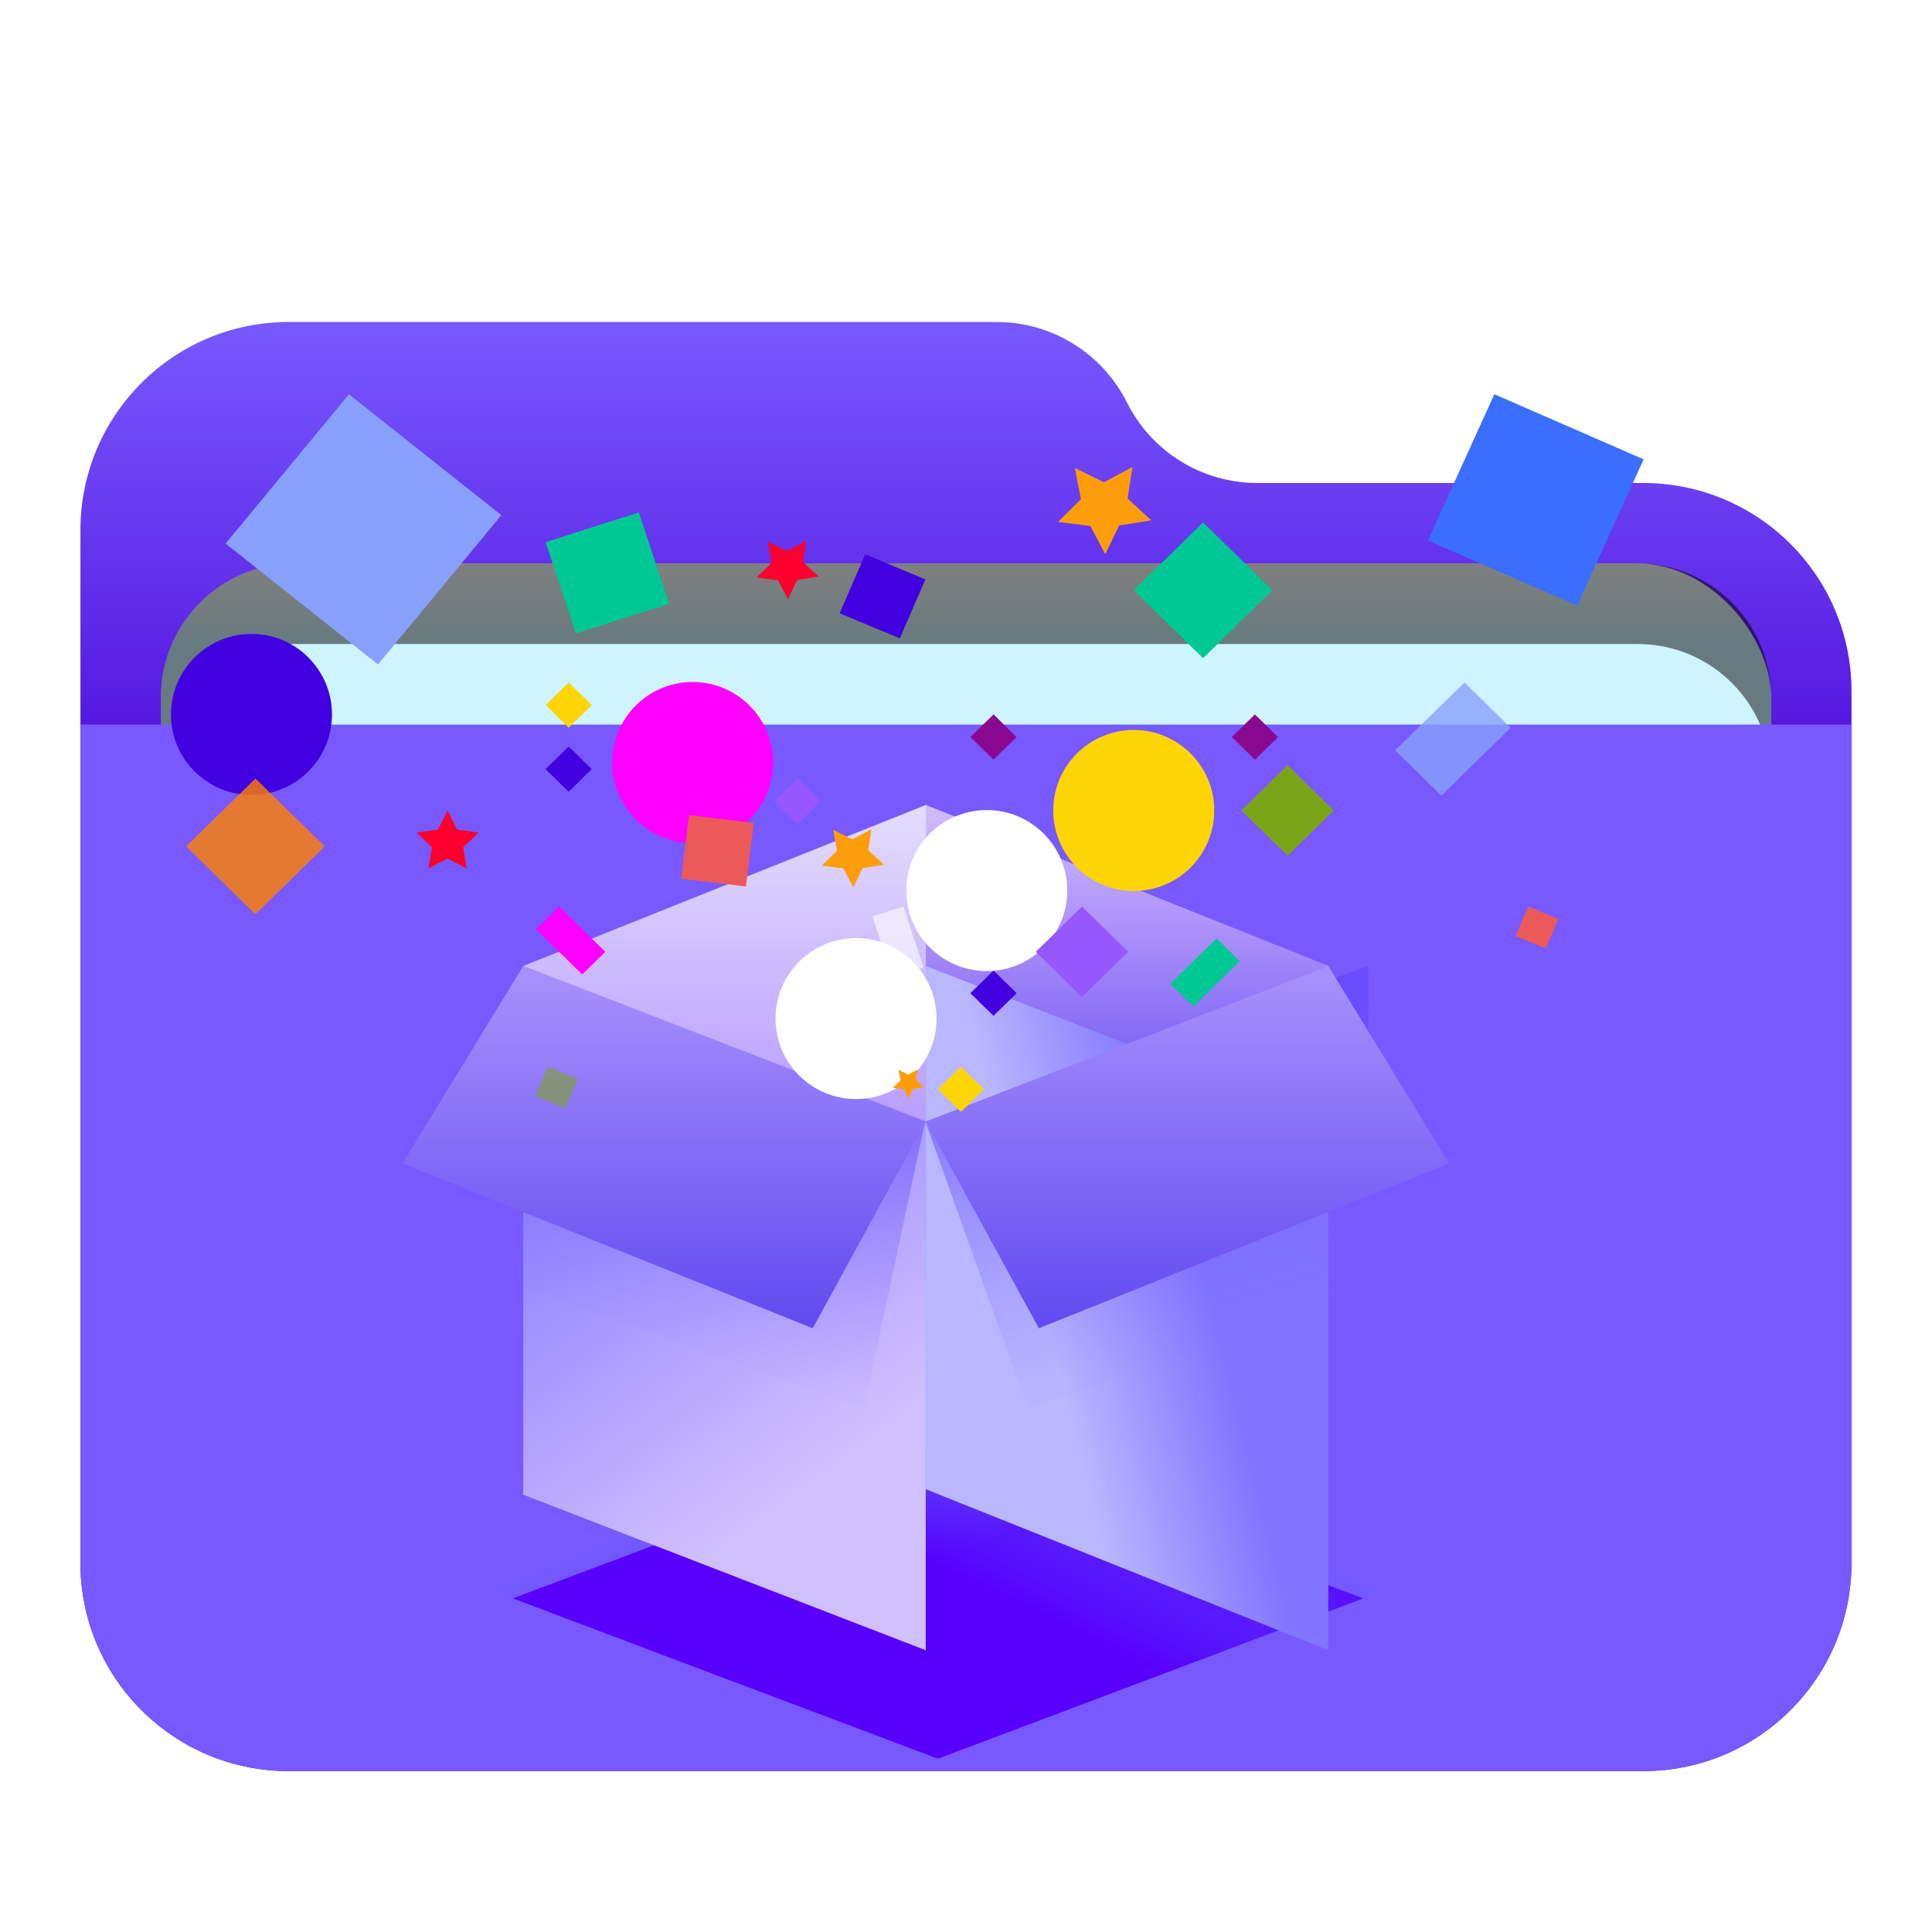 <svg width="24" height="24" version="1.1" viewBox="0 0 24 24" xmlns="http://www.w3.org/2000/svg" xmlns:xlink="http://www.w3.org/1999/xlink">
<defs>
<filter id="folder-applications-stack-a" x="-11.4%" y="-13.2%" width="122.7%" height="126.3%">
<feOffset in="SourceAlpha" result="shadowOffsetOuter1"/>
<feGaussianBlur in="shadowOffsetOuter1" result="shadowBlurOuter1" stdDeviation=".5"/>
<feComposite in="shadowBlurOuter1" in2="SourceAlpha" operator="out" result="shadowBlurOuter1"/>
<feColorMatrix in="shadowBlurOuter1" result="shadowMatrixOuter1" values="0 0 0 0 0   0 0 0 0 0   0 0 0 0 0  0 0 0 0.15 0"/>
<feMerge>
<feMergeNode in="shadowMatrixOuter1"/>
<feMergeNode in="SourceGraphic"/>
</feMerge>
</filter>
<linearGradient id="folder-applications-stack-i" x1="66.942%" x2="46.177%" y1="57.088%" y2="40.586%">
<stop stop-color="#5700FC" offset="0"/>
<stop stop-color="#5867FF" stop-opacity="0" offset="1"/>
</linearGradient>
<linearGradient id="folder-applications-stack-j" x1="6.672" x2="4.616" y1="6.897" y2="2.161" gradientTransform="scale(.767 1.304)" gradientUnits="userSpaceOnUse">
<stop stop-color="#D1C0FF" offset="0"/>
<stop stop-color="#8375FF" offset="1"/>
</linearGradient>
<linearGradient id="folder-applications-stack-k" x1="4.996" x2="4.191" y1="3.678" y2="6.875" gradientTransform="scale(.953 1.049)" gradientUnits="userSpaceOnUse">
<stop stop-color="#5C3FFF" offset="0"/>
<stop stop-color="#816AFF" stop-opacity=".054" offset="1"/>
</linearGradient>
<linearGradient id="folder-applications-stack-l" x1="50%" x2="50%" y1="-22.147%" y2="100%">
<stop stop-color="#B6A2FF" offset="0"/>
<stop stop-color="#6249F0" offset="1"/>
</linearGradient>
<linearGradient id="folder-applications-stack-m" x1="4.234" x2="4.234" y1=".689" y2="25.319" gradientTransform="scale(1.595 .627)" gradientUnits="userSpaceOnUse">
<stop stop-color="#FFF" stop-opacity=".8" offset="0"/>
<stop stop-color="#882AFF" stop-opacity=".117" offset="1"/>
</linearGradient>
<linearGradient id="folder-applications-stack-n" x1="8.275" x2="8.275" y1="-.507" y2="4.955" gradientTransform="scale(1.118 .894)" gradientUnits="userSpaceOnUse">
<stop stop-color="#CAA2FF" stop-opacity=".3" offset="0"/>
<stop stop-color="#6249F0" offset="1"/>
</linearGradient>
<linearGradient id="folder-applications-stack-o" x1="10.849" x2="13.191" y1="5.489" y2="4.505" gradientTransform="scale(.767 1.304)" gradientUnits="userSpaceOnUse">
<stop stop-color="#B9B7FF" offset="0"/>
<stop stop-color="#8174FF" offset="1"/>
</linearGradient>
<linearGradient id="folder-applications-stack-p" x1="10.179" x2="9.156" y1="3.863" y2="7.212" gradientTransform="scale(1 1)" gradientUnits="userSpaceOnUse">
<stop stop-color="#5C3FFF" offset="0"/>
<stop stop-color="#816AFF" stop-opacity=".054" offset="1"/>
</linearGradient>
<linearGradient id="linearGradient919" x1="9.95" x2="9.95" y1="-3.6331e-14" y2="7.556" gradientTransform="matrix(1.105 0 0 .905 1 4)" gradientUnits="userSpaceOnUse">
<stop stop-color="#7859ff" offset="0"/>
<stop stop-color="#4900d4" offset="1"/>
</linearGradient>
<filter id="folder-24-a" x="-.114" y="-.139" width="1.227" height="1.278">
<feOffset in="SourceAlpha" result="shadowOffsetOuter1"/>
<feGaussianBlur in="shadowOffsetOuter1" result="shadowBlurOuter1" stdDeviation=".5"/>
<feComposite in="shadowBlurOuter1" in2="SourceAlpha" operator="out" result="shadowBlurOuter1"/>
<feColorMatrix in="shadowBlurOuter1" result="shadowMatrixOuter1" values="0 0 0 0 0   0 0 0 0 0   0 0 0 0 0  0 0 0 0.15 0"/>
<feMerge>
<feMergeNode in="shadowMatrixOuter1"/>
<feMergeNode in="SourceGraphic"/>
</feMerge>
</filter>
<filter id="filter1010" x="-.059" y="-.147" width="1.118" height="1.294" color-interpolation-filters="sRGB">
<feGaussianBlur stdDeviation="0.49"/>
</filter>
<linearGradient id="linearGradient968" x1="-13" x2="-13" y1="16" y2="17" gradientTransform="translate(26 -9)" gradientUnits="userSpaceOnUse">
<stop stop-color="#fff" offset="0"/>
<stop stop-color="#cef5ff" offset="1"/>
</linearGradient>
<radialGradient id="radialGradient923" cx="8.456" cy=".894" r="19.907" gradientTransform="matrix(.781 0 0 .769 5.397 8.313)" gradientUnits="userSpaceOnUse">
<stop stop-color="#7859ff" offset="0"/>
<stop stop-color="#7859ff" offset="1"/>
</radialGradient>
<linearGradient id="linearGradient1083" x1="6.34" x2="4.373" y1="24.204" y2="22.641" gradientTransform="scale(1.63 .614)" gradientUnits="userSpaceOnUse" xlink:href="#folder-applications-stack-i"/>
<linearGradient id="linearGradient1085" x1="9.329" x2="7.362" y1="24.204" y2="22.641" gradientTransform="scale(1.63 .614)" gradientUnits="userSpaceOnUse" xlink:href="#folder-applications-stack-i"/>
<linearGradient id="linearGradient1087" x1="2.914" x2="2.914" y1="1.725" y2="8.331" gradientTransform="scale(1.202 .832)" gradientUnits="userSpaceOnUse" xlink:href="#folder-applications-stack-l"/>
<linearGradient id="linearGradient1089" x1="8.322" x2="8.322" y1="1.725" y2="8.331" gradientTransform="scale(1.202 .832)" gradientUnits="userSpaceOnUse" xlink:href="#folder-applications-stack-l"/>
</defs>
<path d="m14 5c0.306 0.613 0.933 1 1.618 1h4.796c1.428 0 2.586 1.158 2.586 2.586v10.829c0 1.428-1.158 2.586-2.586 2.586h-16.829c-1.428 0-2.586-1.158-2.586-2.586v-12.829c0-1.428 1.158-2.586 2.586-2.586h8.796c0.685 0 1.312 0.387 1.618 1z" fill="url(#linearGradient919)" fill-rule="evenodd" filter="url(#folder-24-a)"/>
<rect x="2" y="7" width="20" height="8" rx="1.657" ry="1.657" fill-opacity=".2" fill-rule="evenodd" filter="url(#filter1010)" style="paint-order:stroke fill markers"/>
<rect x="2" y="7" width="20" height="8" rx="1.657" ry="1.657" fill="url(#linearGradient968)" fill-rule="evenodd" style="paint-order:stroke fill markers"/>
<path d="M 3.658,7 C 2.74,7 2,7.74 2,8.658 v 1 C 2,8.74 2.74,8 3.658,8 h 16.684 c 0.918,0 1.658,0.74 1.658,1.658 v -1 C 22,7.74 21.26,7 20.342,7 Z" fill-rule="evenodd" opacity=".5" style="paint-order:stroke fill markers"/>
<path d="m1 9.001h22v10.414c0 1.428-1.158 2.586-2.586 2.586h-16.829c-1.428 0-2.586-1.158-2.586-2.586z" fill="url(#radialGradient923)" fill-rule="evenodd" filter="url(#folder-24-a)"/>
<polygon transform="translate(1.5,4.5)" points="0 13.523 10.152 17.345 15.434 15.356 5.281 11.534" fill="url(#linearGradient1083)" fill-rule="evenodd" filter="url(#folder-applications-stack-a)"/>
<polygon transform="matrix(-1,0,0,1,26.676,4.5)" points="20.305 15.356 10.152 11.534 4.871 13.523 15.024 17.345" fill="url(#linearGradient1085)" fill-rule="evenodd" filter="url(#folder-applications-stack-a)"/>
<g transform="translate(4.748,9.568)" fill-rule="evenodd" filter="url(#folder-applications-stack-a)">
<polygon points="1.752 2.432 6.752 4.364 6.752 10.932 1.752 9" fill="url(#folder-applications-stack-j)"/>
<polygon points="1.752 2.432 6.748 4.346 5.983 7.932 1.752 6.421" fill="url(#folder-applications-stack-k)" opacity=".5"/>
<polygon points="1.752 2.432 6.752 4.364 5.348 6.932 0.252 4.886" fill="url(#linearGradient1087)"/>
<polygon points="1.752 2.432 6.752 4.364 11.752 2.432 6.752 0.432" fill="url(#folder-applications-stack-m)"/>
<polygon points="6.756 0.432 6.752 4.432 11.752 2.432" fill="url(#folder-applications-stack-n)"/>
<polygon points="6.752 2.432 11.752 4.364 11.752 10.932 6.752 8.932" fill="url(#folder-applications-stack-o)"/>
<polygon transform="matrix(-1,0,0,1,19,0)" points="6.748 2.432 12.252 4.365 10.979 7.932 6.748 6.421" fill="url(#folder-applications-stack-p)" opacity=".5"/>
<polygon transform="matrix(-1,0,0,1,20.005,0)" points="8.252 2.432 13.252 4.364 11.848 6.932 6.752 4.886" fill="url(#linearGradient1089)"/>
</g>
<g transform="translate(2.312,4.5)" fill-rule="evenodd" filter="url(#folder-applications-stack-a)">
<circle cx="11.772" cy="5.568" r="1" fill="#ffd506"/>
<circle cx="6.292" cy="4.972" r="1" fill="#ff00fe"/>
<circle cx=".812" cy="4.375" r="1" fill="#4000e0"/>
<polygon transform="rotate(23,8.651,2.908)" points="8.249 2.512 9.059 2.506 9.053 3.304 8.243 3.31" fill="#4000e0"/>
<polygon transform="rotate(23,16.781,7.022)" points="16.58 6.824 16.985 6.821 16.982 7.22 16.577 7.223" fill="#eb5959"/>
<polygon transform="rotate(45,10.03,7.838)" points="9.831 7.639 10.233 7.635 10.228 8.037 9.827 8.041" fill="#4000e0"/>
<polygon transform="rotate(45,9.624,9.031)" points="9.425 8.832 9.827 8.828 9.823 9.23 9.421 9.234" fill="#ffd506"/>
<circle cx="9.946" cy="6.563" r="1" fill="#fff"/>
<circle cx="8.322" cy="8.153" r="1" fill="#fff"/>
<polygon transform="rotate(45,10.03,4.656)" points="9.831 4.457 10.233 4.453 10.228 4.855 9.827 4.859" fill="#8a0991"/>
<polygon transform="rotate(72,8.843,7.201)" points="8.446 7.001 9.243 6.996 9.241 7.401 8.444 7.406" fill="#fff" opacity=".6"/>
<polygon transform="rotate(45,4.752,5.054)" points="4.554 4.855 4.955 4.851 4.951 5.253 4.549 5.257" fill="#4000e0"/>
<polygon transform="rotate(45,7.594,5.452)" points="7.395 5.253 7.797 5.249 7.793 5.651 7.391 5.655" fill="#9757ff"/>
<polygon transform="rotate(45,4.752,4.259)" points="4.554 4.06 4.955 4.056 4.951 4.457 4.549 4.461" fill="#ffd506"/>
<polygon transform="rotate(45,13.683,5.568)" points="13.285 5.17 14.089 5.162 14.081 5.966 13.277 5.974" fill="#7dac00" opacity=".9"/>
<polygon transform="rotate(45,13.277,4.656)" points="13.078 4.457 13.48 4.453 13.476 4.855 13.074 4.859" fill="#8a0991"/>
<polygon transform="rotate(45,12.658,7.58)" points="12.461 7.181 12.863 7.177 12.855 7.981 12.453 7.985" fill="#00c894"/>
<polygon transform="rotate(45,11.129,7.324)" points="10.731 6.926 11.534 6.918 11.526 7.722 10.723 7.73" fill="#9757ff"/>
<polygon transform="rotate(45,12.633,2.832)" points="12.037 2.236 13.242 2.223 13.23 3.429 12.024 3.441" fill="#00c894"/>
<polygon transform="rotate(24,16.766,1.71)" points="15.762 0.72 17.785 0.705 17.769 2.701 15.747 2.716" fill="#396eff"/>
<polygon transform="rotate(-51,2.203,2.076)" points="0.988 0.856 3.394 0.88 3.418 3.296 1.012 3.272" fill="#88a1ff"/>
<polygon transform="rotate(45 .861 6.014)" points="0.265 5.418 1.47 5.405 1.458 6.611 0.252 6.623" fill="#ff8100" fill-opacity=".8"/>
<polygon transform="rotate(23,4.603,9.01)" points="4.402 8.813 4.807 8.81 4.804 9.209 4.399 9.212" fill="#7dac00" opacity=".5"/>
<polygon transform="rotate(45,4.777,7.183)" points="4.377 6.986 5.181 6.978 5.177 7.38 4.373 7.388" fill="#ff00fe"/>
<polygon points="3.441 6.027 3.486 6.288 3.248 6.165 3.009 6.288 3.054 6.027 2.861 5.843 3.128 5.805 3.248 5.568 3.367 5.805 3.634 5.843" fill="#fe002e"/>
<polygon transform="rotate(-37,7.446,2.517)" points="7.64 2.618 7.687 2.88 7.449 2.754 7.214 2.876 7.256 2.614 7.063 2.426 7.327 2.391 7.443 2.153 7.564 2.393 7.829 2.434" fill="#fe002e"/>
<polygon transform="rotate(-37,8.258,6.096)" points="8.452 6.197 8.499 6.46 8.261 6.334 8.026 6.455 8.068 6.193 7.875 6.006 8.139 5.97 8.255 5.733 8.376 5.972 8.641 6.013" fill="#fe9d0b"/>
<polygon transform="rotate(-37,11.372,1.746)" points="11.662 1.897 11.734 2.291 11.377 2.102 11.024 2.284 11.088 1.892 10.797 1.61 11.194 1.557 11.368 1.201 11.549 1.56 11.947 1.622" fill="#fe9d0b"/>
<polygon transform="rotate(-37,8.96,8.934)" points="9.057 8.984 9.081 9.116 8.962 9.053 8.844 9.113 8.865 8.983 8.768 8.889 8.901 8.871 8.959 8.752 9.019 8.872 9.152 8.892" fill="#fe9d0b"/>
<polygon transform="rotate(45,15.737,4.68)" points="15.342 4.082 16.145 4.074 16.133 5.279 15.329 5.287" fill="#88a1ff" opacity=".8"/>
<polygon transform="rotate(-18,5.233,2.617)" points="4.621 2.016 5.837 2.023 5.844 3.219 4.629 3.212" fill="#00c894"/>
<polygon transform="rotate(7,6.6,6.07)" points="6.196 5.672 7.007 5.671 7.005 6.466 6.194 6.468" fill="#eb5959"/>
</g>
</svg>
